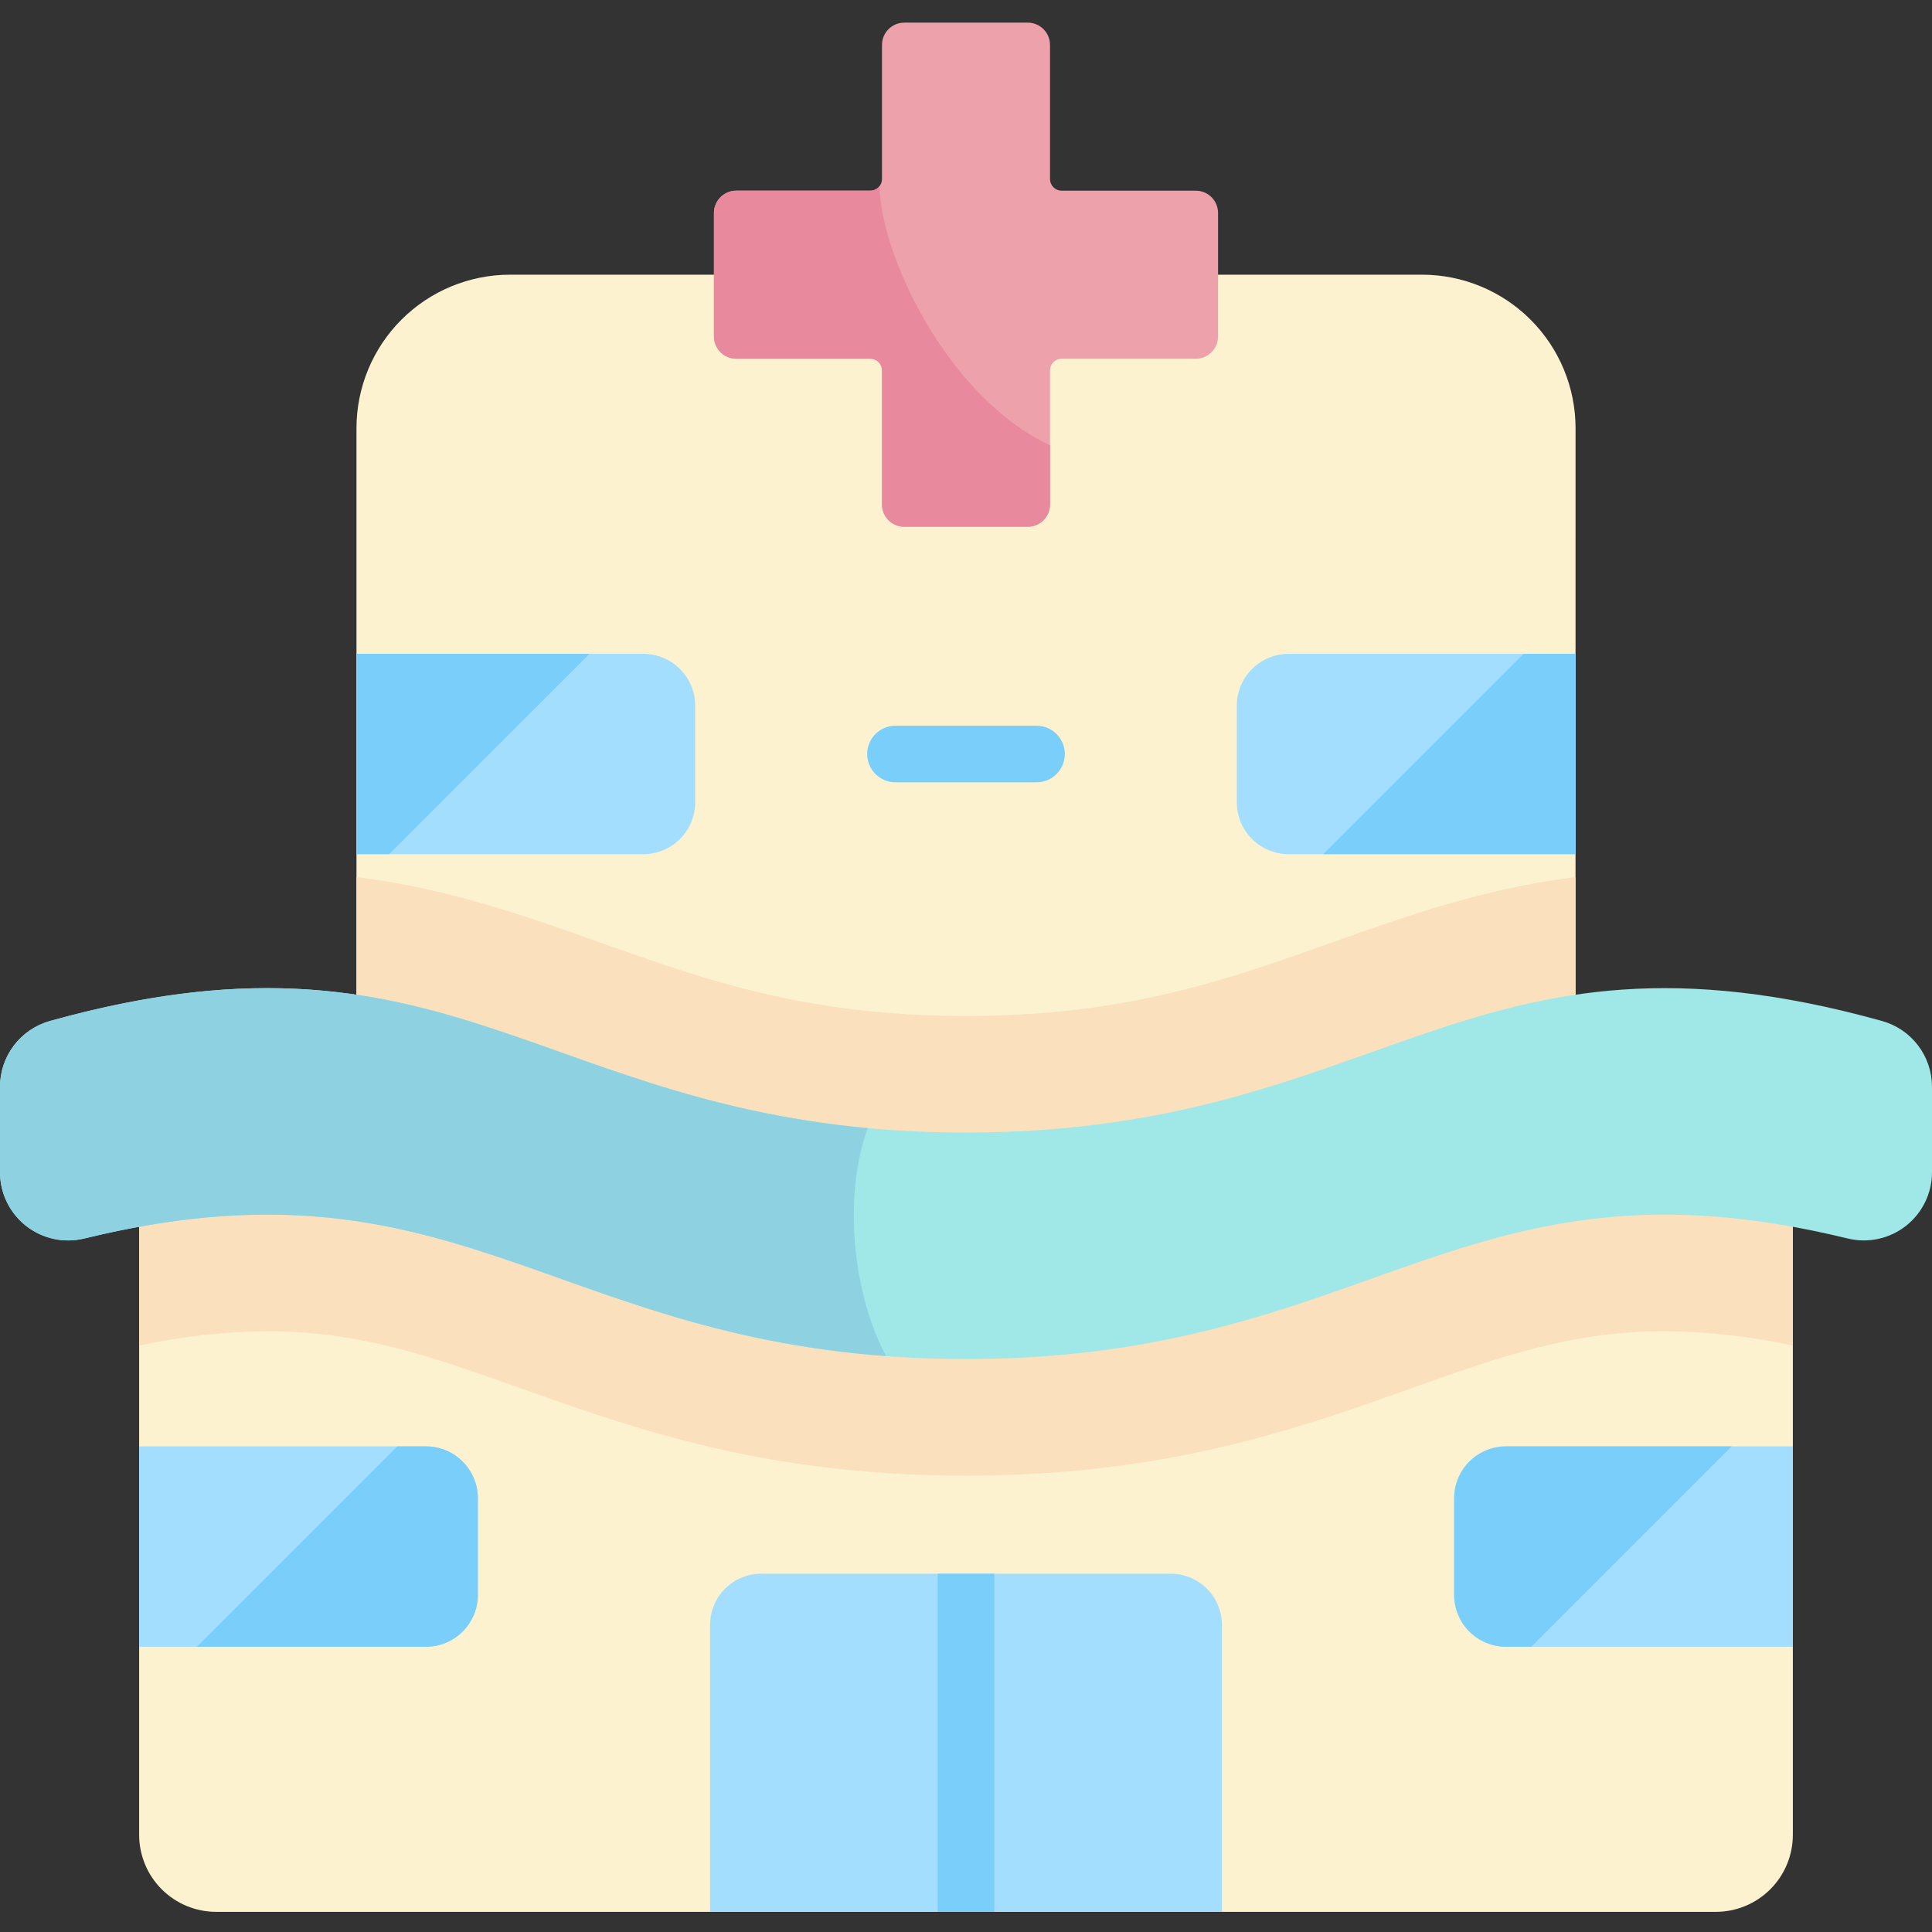 <svg width="512" height="512" viewBox="0 0 512 512" fill="none" xmlns="http://www.w3.org/2000/svg">
<rect x="0" y="0" width="512" height="512" fill="#333333" stroke="none"/>
<path d="M454.706 506.66H57.294C51.879 506.66 46.685 504.509 42.856 500.68C39.026 496.85 36.875 491.657 36.875 486.241V294.162H475.125V486.24C475.125 488.922 474.597 491.577 473.571 494.054C472.545 496.532 471.041 498.783 469.145 500.679C467.249 502.575 464.998 504.079 462.52 505.106C460.043 506.132 457.388 506.66 454.706 506.66Z" fill="#FCF2D0"/>
<path d="M112.88 436.406H36.88V383.306H112.886C114.693 383.306 116.482 383.662 118.151 384.353C119.82 385.045 121.337 386.058 122.614 387.336C123.891 388.613 124.905 390.13 125.596 391.799C126.287 393.468 126.643 395.257 126.643 397.064V422.65C126.643 426.299 125.193 429.798 122.613 432.378C120.033 434.958 116.534 436.407 112.885 436.407L112.88 436.406Z" fill="#A3DEFE"/>
<path d="M399.12 436.406H475.126V383.306H399.12C395.471 383.306 391.972 384.755 389.392 387.336C386.812 389.916 385.362 393.415 385.362 397.064V422.65C385.362 426.299 386.812 429.798 389.392 432.378C391.972 434.958 395.471 436.407 399.12 436.407V436.406Z" fill="#A3DEFE"/>
<path d="M36.875 356.613C48.027 354.166 59.403 352.885 70.819 352.792C95.484 352.792 114.269 359.476 138.051 367.938C168.516 378.778 203.045 391.064 256 391.064C308.955 391.064 343.484 378.777 373.952 367.937C397.736 359.475 416.521 352.791 441.181 352.791C452.598 352.884 463.973 354.165 475.125 356.612V294.16H36.875V356.613Z" fill="#FAE0BD"/>
<path d="M310.255 417.05H201.745C198.146 417.05 194.694 418.48 192.148 421.025C189.603 423.57 188.173 427.022 188.173 430.621V506.659H323.826V430.621C323.826 428.839 323.475 427.074 322.793 425.427C322.111 423.781 321.112 422.285 319.851 421.025C318.591 419.764 317.095 418.765 315.449 418.083C313.802 417.401 312.037 417.05 310.255 417.05Z" fill="#A3DEFE"/>
<path d="M248.5 417.05H263.5V506.659H248.5V417.05Z" fill="#7ACEFA"/>
<path d="M112.88 436.406C116.529 436.406 120.028 434.956 122.608 432.376C125.188 429.796 126.638 426.297 126.638 422.648V397.062C126.638 393.413 125.188 389.914 122.608 387.334C120.028 384.753 116.529 383.304 112.88 383.304H105.262L52.162 436.404H112.88V436.406Z" fill="#7ACEFA"/>
<path d="M399.12 383.305C395.471 383.305 391.972 384.754 389.392 387.335C386.812 389.915 385.362 393.414 385.362 397.063V422.649C385.362 426.298 386.812 429.797 389.392 432.377C391.972 434.957 395.471 436.407 399.12 436.407H405.811L458.911 383.307H399.12V383.305Z" fill="#7ACEFA"/>
<path d="M417.53 306.191H94.47V113.491C94.471 102.697 98.76 92.347 106.392 84.715C114.025 77.083 124.377 72.796 135.17 72.796H376.84C387.633 72.796 397.985 77.083 405.617 84.715C413.25 92.347 417.539 102.697 417.54 113.491L417.53 306.191Z" fill="#FCF2D0"/>
<path d="M170.475 226.373H94.475V173.273H170.481C174.129 173.274 177.627 174.724 180.206 177.304C182.785 179.884 184.234 183.382 184.234 187.03V212.616C184.233 216.265 182.784 219.764 180.203 222.344C177.623 224.924 174.124 226.373 170.475 226.373Z" fill="#A3DEFE"/>
<path d="M341.525 226.373H417.531V173.273H341.525C337.876 173.273 334.377 174.722 331.797 177.302C329.217 179.882 327.767 183.381 327.767 187.03V212.616C327.767 216.265 329.217 219.764 331.797 222.344C334.377 224.924 337.876 226.373 341.525 226.373Z" fill="#A3DEFE"/>
<path d="M417.53 232.437C393.295 235.45 372.997 242.652 353.23 249.686C324.974 259.74 298.287 269.236 256.002 269.236C213.717 269.236 187.028 259.736 158.77 249.685C139 242.651 118.7 235.45 94.47 232.437V306.19H417.53V232.437Z" fill="#FAE0BD"/>
<path d="M1.11274e-05 310.649C-0.003 313.383 0.615 316.082 1.807 318.542C2.999 321.003 4.734 323.161 6.881 324.853C9.028 326.545 11.532 327.728 14.203 328.311C16.874 328.895 19.642 328.865 22.3 328.223C124.6 303.25 148.16 360.16 256 360.16C363.84 360.16 387.4 303.251 489.7 328.223C492.358 328.865 495.126 328.895 497.797 328.311C500.468 327.728 502.972 326.545 505.119 324.853C507.266 323.161 509.001 321.003 510.193 318.542C511.385 316.082 512.003 313.383 512 310.649V287.997C512 284.05 510.709 280.211 508.323 277.067C505.938 273.923 502.589 271.645 498.788 270.582C388.695 239.89 366.961 300.141 256 300.141C145.039 300.141 123.3 239.89 13.212 270.581C9.411 271.644 6.062 273.922 3.677 277.067C1.291 280.211 -0 284.05 1.11274e-05 287.997V310.649Z" fill="#A0E7E7"/>
<path d="M229.949 298.958C140.8 290.694 114.1 242.458 13.212 270.581C9.411 271.645 6.062 273.922 3.677 277.067C1.291 280.211 3.64408e-05 284.05 1.11274e-05 287.997V310.649C-0.003 313.383 0.615 316.082 1.807 318.543C2.999 321.003 4.734 323.161 6.881 324.853C9.028 326.545 11.532 327.728 14.203 328.312C16.874 328.895 19.642 328.865 22.3 328.223C117.538 304.975 144.548 352.683 234.831 359.383C226.255 343.57 223.208 317.556 229.953 298.958H229.949Z" fill="#8ED2E2"/>
<path d="M278.266 47.454V11.906C278.266 11.13 278.113 10.362 277.816 9.646C277.52 8.929 277.085 8.278 276.536 7.73C275.988 7.181 275.337 6.746 274.62 6.45C273.904 6.153 273.136 6 272.36 6H239.64C238.074 6 236.571 6.622 235.464 7.73C234.356 8.837 233.734 10.34 233.734 11.906V47.453C233.734 48.269 233.41 49.052 232.832 49.63C232.255 50.207 231.472 50.531 230.656 50.531H195.109C193.543 50.531 192.04 51.153 190.933 52.261C189.825 53.368 189.203 54.871 189.203 56.437V89.157C189.203 89.933 189.356 90.701 189.653 91.417C189.949 92.134 190.384 92.785 190.933 93.333C191.481 93.882 192.132 94.317 192.849 94.613C193.565 94.91 194.333 95.063 195.109 95.063H230.656C231.06 95.063 231.46 95.143 231.834 95.297C232.207 95.452 232.547 95.679 232.832 95.965C233.118 96.25 233.345 96.59 233.5 96.963C233.654 97.337 233.734 97.737 233.734 98.141V133.688C233.734 135.254 234.356 136.757 235.464 137.864C236.571 138.972 238.074 139.594 239.64 139.594H272.36C273.926 139.594 275.429 138.972 276.536 137.864C277.644 136.757 278.266 135.254 278.266 133.688V98.141C278.266 97.737 278.346 97.337 278.5 96.963C278.655 96.59 278.882 96.25 279.168 95.965C279.453 95.679 279.793 95.452 280.166 95.297C280.54 95.143 280.94 95.063 281.344 95.063H316.891C317.667 95.063 318.435 94.91 319.151 94.613C319.868 94.317 320.519 93.882 321.067 93.333C321.616 92.785 322.051 92.134 322.347 91.417C322.644 90.701 322.797 89.933 322.797 89.157V56.437C322.797 54.871 322.175 53.368 321.067 52.261C319.96 51.153 318.457 50.531 316.891 50.531H281.344C280.94 50.531 280.54 50.452 280.166 50.297C279.793 50.143 279.453 49.916 279.167 49.63C278.881 49.345 278.655 49.005 278.5 48.632C278.345 48.258 278.266 47.858 278.266 47.454Z" fill="#EDA1AB"/>
<path d="M278.266 133.688V118.03C250.49 104.877 233.238 66.871 233.094 49.313C232.809 49.691 232.441 49.997 232.018 50.208C231.595 50.419 231.129 50.53 230.656 50.531H195.109C193.543 50.531 192.04 51.153 190.933 52.261C189.825 53.368 189.203 54.871 189.203 56.437V89.157C189.203 89.933 189.356 90.701 189.653 91.417C189.949 92.134 190.384 92.785 190.933 93.333C191.481 93.882 192.132 94.317 192.849 94.613C193.565 94.91 194.333 95.063 195.109 95.063H230.656C231.06 95.063 231.46 95.143 231.834 95.297C232.207 95.452 232.547 95.679 232.832 95.965C233.118 96.25 233.345 96.59 233.5 96.963C233.654 97.337 233.734 97.737 233.734 98.141V133.688C233.734 135.254 234.356 136.757 235.464 137.864C236.571 138.972 238.074 139.594 239.64 139.594H272.36C273.926 139.593 275.428 138.971 276.536 137.863C277.643 136.756 278.266 135.253 278.266 133.687V133.688Z" fill="#E8899E"/>
<path d="M274.688 207.323H237.311C235.322 207.323 233.414 206.533 232.008 205.126C230.601 203.72 229.811 201.812 229.811 199.823C229.811 197.834 230.601 195.926 232.008 194.52C233.414 193.113 235.322 192.323 237.311 192.323H274.688C276.677 192.323 278.585 193.113 279.991 194.52C281.398 195.926 282.188 197.834 282.188 199.823C282.188 201.812 281.398 203.72 279.991 205.126C278.585 206.533 276.677 207.323 274.688 207.323Z" fill="#7ACEFA"/>
<path d="M94.47 173.273V226.373H103.11L156.21 173.273H94.47Z" fill="#7ACEFA"/>
<path d="M417.53 226.373V173.273H403.748L350.648 226.373H417.53Z" fill="#7ACEFA"/>
</svg>
